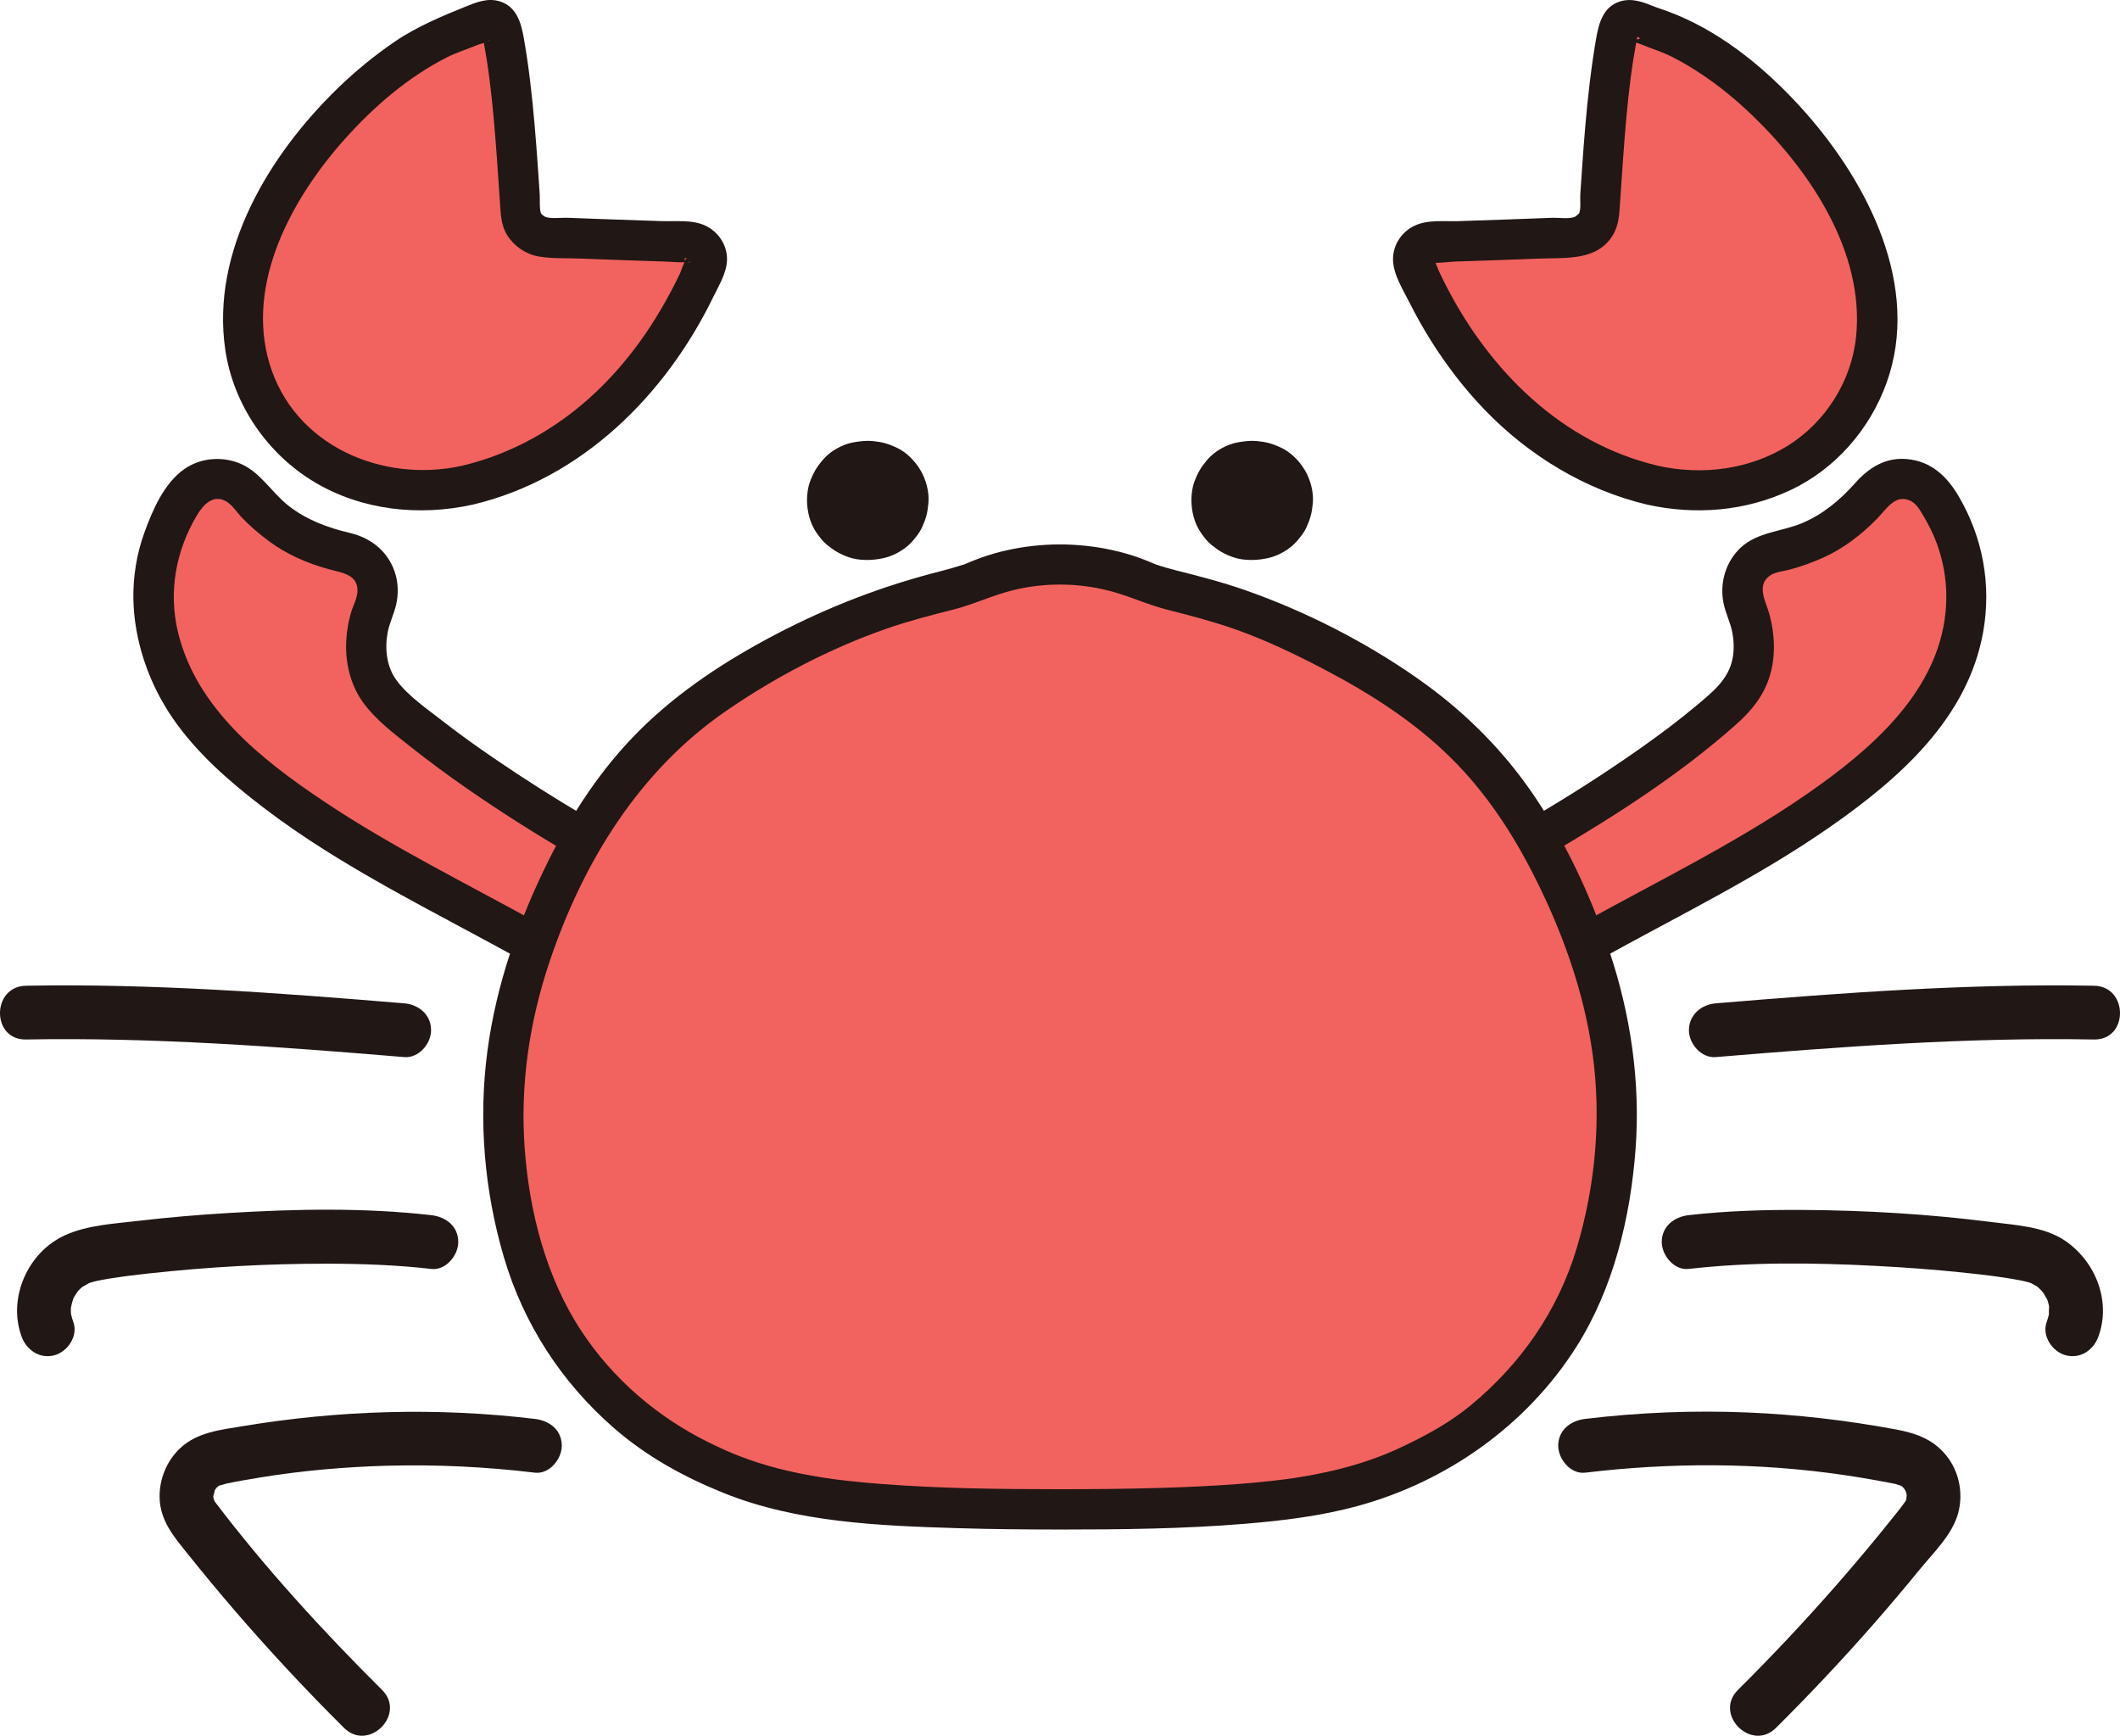 <?xml version="1.0" encoding="UTF-8"?><svg id="b" xmlns="http://www.w3.org/2000/svg" width="252.431" height="206.663" viewBox="0 0 252.431 206.663"><defs><style>.d{fill:#211715;}.e{fill:#f2635f;}</style></defs><g id="c"><path class="e" d="M196.778,57.768c9.192,2.103,19.083-1.1,23.985-9.498,8.352-14.308-3.988-32.2-15.545-40.536-2.566-1.851-5.318-3.499-8.353-4.438-.887-.275-2.731-1.421-3.597-.651-.329.293-.545.711-.631,1.143-1.311,6.588-1.718,14.312-2.228,21.671-.073,1.055-.701,2.008-1.998,2.592-.353.159-.751.175-1.138.189-5.663.205-11.325.438-16.99.584-1.43.037-2.427,1.489-1.863,2.804,3.772,8.795,9.772,16.888,18.047,21.896,3.153,1.909,6.682,3.414,10.31,4.244Z"/><path class="e" d="M183.715,99.403c5.322-3.129,15.936-9.777,22.389-15.833,3.135-2.942,3.34-7.45,1.718-11.422-1.088-2.664.38-5.686,3.193-6.293,2.389-.516,4.983-1.357,7.089-2.729,2.072-1.35,3.725-2.98,4.981-4.487,1.964-2.356,5.641-2.074,7.333.484,5.736,8.674,4.123,17.317.131,24.002-4.126,6.908-13.987,13.7-20.923,17.778-6.548,3.85-12.55,6.9-20.507,11.333"/><path class="e" d="M55.653,57.768c-9.192,2.103-19.083-1.1-23.985-9.498-8.352-14.308,3.988-32.2,15.545-40.536,2.566-1.851,5.318-3.499,8.353-4.438.887-.275,2.731-1.421,3.597-.651.329.293.545.711.631,1.143,1.311,6.588,1.718,14.312,2.228,21.671.073,1.055.701,2.008,1.998,2.592.353.159.751.175,1.138.189,5.663.205,11.325.438,16.99.584,1.43.037,2.427,1.489,1.863,2.804-3.772,8.795-9.772,16.888-18.047,21.896-3.153,1.909-6.682,3.414-10.31,4.244Z"/><path class="e" d="M68.715,99.403c-5.322-3.129-15.936-9.777-22.389-15.833-3.135-2.942-3.34-7.45-1.718-11.422,1.088-2.664-.38-5.686-3.193-6.293-2.389-.516-4.983-1.357-7.089-2.729-2.072-1.35-3.725-2.98-4.981-4.487-1.964-2.356-5.641-2.074-7.333.484-5.736,8.674-4.123,17.317-.131,24.002,4.126,6.908,13.987,13.7,20.923,17.778,6.548,3.85,12.55,6.9,20.507,11.333"/><path class="d" d="M196.14,60.083c5.745,1.271,11.706.789,17.051-1.728s9.449-7.228,11.447-12.78c4.112-11.428-2.194-23.736-9.671-32.188-3.907-4.416-8.703-8.558-14.076-11.067-.773-.361-1.563-.695-2.364-.99-.555-.204-1.111-.374-1.4-.49-1.394-.563-2.787-1.143-4.297-.646-1.872.617-2.432,2.468-2.742,4.204-.321,1.793-.571,3.599-.792,5.407-.428,3.507-.696,7.032-.94,10.555-.064.93-.127,1.859-.189,2.789-.042.631.109,1.736-.157,2.31.075-.162-.288.272-.472.352-.681.295-1.941.091-2.69.119-3.721.138-7.442.282-11.164.398-1.683.052-3.672-.198-5.235.537-1.545.725-2.583,2.277-2.581,4.002.001,1.768,1.201,3.646,1.979,5.19.771,1.531,1.61,3.027,2.522,4.479,1.855,2.955,4.002,5.758,6.425,8.269,5.249,5.441,11.963,9.533,19.348,11.279,3.004.71,4.286-3.917,1.276-4.629-11.416-2.699-20.025-11.264-25.247-21.469-.3-.586-.59-1.176-.869-1.772-.095-.203-.561-1.504-.667-1.528.284.064-.193.761-.348.54.14.201,2.655-.074,2.913-.082,3.398-.103,6.796-.231,10.194-.358,3.089-.115,6.771.278,8.636-2.763.748-1.219.783-2.56.877-3.946.115-1.704.228-3.408.35-5.111.231-3.206.492-6.414.897-9.603.175-1.374.389-2.744.641-4.106.009-.049.2-.856.141-.88,1.021.415-.798.29-.767.422.021.086.854.325,1.053.408,1.276.532,2.588.922,3.829,1.541,1.419.707,2.77,1.54,4.074,2.439,1.975,1.361,3.811,2.899,5.539,4.562,6.911,6.652,13.388,16.338,12.339,26.38-.549,5.253-3.631,10.128-8.098,12.921-4.597,2.874-10.238,3.568-15.488,2.407-3.01-.666-4.296,3.961-1.276,4.629Z"/><path class="d" d="M184.927,101.476c7.612-4.483,15.211-9.361,21.823-15.248,1.812-1.614,3.264-3.388,3.98-5.75s.602-4.96-.035-7.319c-.408-1.512-1.595-3.395-.002-4.591.65-.488,1.599-.534,2.373-.74,1.374-.366,2.709-.848,4.008-1.428,2.413-1.079,4.575-2.742,6.415-4.628,1.141-1.169,2.095-2.85,3.785-2.232.777.284,1.173.924,1.596,1.62.761,1.252,1.418,2.561,1.89,3.95.767,2.258,1.093,4.573.962,6.954-.512,9.343-7.755,16.121-14.849,21.259-9.052,6.556-19.226,11.42-28.966,16.841-2.7,1.502-.282,5.65,2.423,4.145,9.279-5.164,18.94-9.821,27.663-15.915,8.166-5.705,16.343-12.885,18.155-23.205.977-5.566-.043-11.15-2.888-16.038-1.423-2.445-3.318-4.253-6.254-4.499-2.52-.212-4.508,1.054-6.108,2.86-1.773,2.002-3.868,3.757-6.359,4.788-2.403.994-5.254,1.047-7.242,2.875-1.815,1.669-2.562,4.246-2.073,6.641.234,1.149.777,2.208,1.019,3.363.213,1.019.259,2.119.073,3.145-.469,2.593-2.448,4.11-4.362,5.718-2.156,1.812-4.418,3.493-6.721,5.113-4.125,2.902-8.385,5.616-12.731,8.175-2.66,1.567-.248,5.717,2.423,4.145h0Z"/><path class="d" d="M55.015,55.454c-9.509,2.103-20.011-2.393-22.929-12.175-2.876-9.639,2.75-19.785,9.019-26.775,3.439-3.835,7.47-7.317,12.083-9.662,1.214-.617,2.486-.994,3.736-1.516.245-.102,1.086-.284,1.232-.477.216-.284.09.162-.056-.111-.339-.472-.546-.576-.62-.312.041.207.081.414.12.621.565,2.995.912,6.024,1.188,9.058.302,3.319.514,6.645.74,9.97.094,1.381.114,2.736.877,3.946.82,1.301,2.219,2.254,3.727,2.514,1.596.275,3.293.189,4.909.249,1.78.066,3.559.133,5.339.197,1.618.058,3.236.112,4.854.162.786.024,1.644.132,2.428.069,1.213-.097.193.151.182-.108-.005-.117-.767-.188-.045-.419-.189.061-.746,1.697-.836,1.885-.341.713-.695,1.419-1.066,2.117-.742,1.398-1.542,2.765-2.403,4.092-1.613,2.484-3.449,4.799-5.524,6.913-4.656,4.743-10.464,8.227-16.954,9.762-3.005.71-1.733,5.34,1.276,4.629,12.956-3.063,22.951-13.023,28.645-24.735.646-1.329,1.565-2.825,1.628-4.331.074-1.775-.997-3.41-2.58-4.153-1.565-.735-3.549-.484-5.235-.537-1.942-.06-3.884-.128-5.825-.199-1.78-.065-3.559-.132-5.339-.198-.759-.028-1.842.132-2.561-.076-.307-.089-.587-.413-.597-.432-.217-.428-.121-1.669-.162-2.273-.063-.93-.125-1.859-.189-2.789-.129-1.856-.264-3.712-.426-5.566-.304-3.478-.691-6.958-1.305-10.396-.312-1.747-.872-3.572-2.742-4.204-1.508-.51-2.909.085-4.297.646-2.513,1.015-5.685,2.335-8.242,4.078-2.424,1.652-4.712,3.518-6.818,5.559-8.157,7.905-15.151,19.374-13.425,31.155.952,6.498,4.966,12.369,10.582,15.741,5.656,3.397,12.515,4.119,18.89,2.709,3.015-.667,1.739-5.295-1.276-4.629Z"/><path class="d" d="M69.927,97.331c-3.775-2.223-7.481-4.567-11.097-7.042-2.076-1.421-4.129-2.882-6.112-4.43-1.83-1.429-4.075-2.952-5.478-4.826-1.199-1.602-1.44-3.745-1.092-5.668.212-1.175.761-2.235,1.023-3.387.295-1.3.252-2.696-.193-3.957-.865-2.451-2.845-3.984-5.324-4.57-2.662-.63-5.178-1.555-7.344-3.271-1.922-1.523-3.289-3.905-5.561-4.92-2.194-.981-4.843-.792-6.826.606-2.404,1.695-3.764,4.878-4.736,7.559-.904,2.495-1.349,5.207-1.305,7.861.083,5.005,1.832,10.067,4.657,14.185,2.889,4.212,6.786,7.593,10.817,10.673,9.473,7.24,20.369,12.389,30.746,18.165,2.702,1.504,5.125-2.641,2.423-4.145-8.712-4.848-17.747-9.249-26.042-14.806-7.391-4.952-15.138-11.061-17.301-20.137-1.138-4.777-.242-9.655,2.257-13.854.807-1.356,1.976-2.511,3.452-1.695.776.428,1.309,1.326,1.913,1.956.981,1.022,2.055,1.938,3.19,2.784,2.136,1.593,4.605,2.661,7.168,3.363,1.558.427,3.45.612,3.403,2.593-.021.88-.537,1.757-.779,2.607-.349,1.227-.549,2.528-.574,3.804-.046,2.405.604,4.908,2.028,6.868,1.496,2.06,3.642,3.673,5.622,5.245,2.238,1.776,4.541,3.468,6.891,5.094,3.82,2.643,7.747,5.134,11.75,7.491,2.668,1.571,5.085-2.576,2.423-4.145h0Z"/><path class="d" d="M204.303,125.858c14.981-1.245,29.993-2.37,45.038-2.095,4.12.075,4.12-6.325,0-6.4-15.044-.274-30.056.85-45.038,2.095-1.722.143-3.2,1.368-3.2,3.2,0,1.62,1.468,3.344,3.2,3.2h0Z"/><path class="d" d="M201.067,151.08c7.385-.842,14.88-.745,22.292-.363,3.428.177,6.852.432,10.267.783.68.07,1.36.144,2.04.223.362.042.724.085,1.086.13.264.033,1.16.151.417.05,1.045.143,2.09.296,3.127.489.215.04.43.078.643.125.225.05.446.105.666.172l.321.109c-.198-.086-.199-.081-.002.015.147.075.289.158.432.241.812.471-.129-.163.268.174.164.14.313.294.465.446.073.073.454.598.202.224.098.145.581,1.085.406.65.155.386.278.82.329,1.235-.074-.598-.077.926-.042.672.043-.309-.06.229-.062.233-.075.244-.138.487-.225.726-.588,1.625.662,3.504,2.235,3.936,1.779.489,3.346-.604,3.936-2.235,1.533-4.236-.368-8.958-4.008-11.412-2.481-1.673-5.833-1.836-8.718-2.204-7.463-.952-15.017-1.399-22.538-1.444-4.517-.027-9.045.11-13.536.622-1.717.196-3.2,1.331-3.2,3.2,0,1.578,1.472,3.397,3.2,3.2h0Z"/><path class="d" d="M51.364,144.68c-8.052-.918-16.238-.742-24.313-.249-3.528.216-7.052.51-10.562.924-2.873.339-6.095.5-8.76,1.719-4.413,2.018-6.833,7.435-5.165,12.044.588,1.624,2.176,2.719,3.936,2.235,1.568-.431,2.826-2.303,2.235-3.936-.106-.294-.188-.588-.261-.891-.129-.531.006.399-.025-.136-.009-.163,0-.328-.014-.49-.018-.215.235-1.234.376-1.454.323-.507.4-.766,1.12-1.322-.303.234.589-.323.725-.385-.069.032-.34.128.011.006.271-.094.547-.164.826-.227.933-.209,1.888-.344,2.834-.482.272-.04.544-.077.817-.115.462-.064-.586.074-.109.015.128-.016.256-.033.384-.049.733-.093,1.466-.179,2.201-.259,7.086-.781,14.232-1.179,21.36-1.171,4.134.004,8.275.156,12.385.625,1.72.196,3.2-1.611,3.2-3.2,0-1.893-1.475-3.003-3.2-3.2h0Z"/><path class="d" d="M188.738,175.339c10.201-1.224,20.618-1.215,30.792.275,1.19.174,2.376.366,3.56.577.631.112,1.262.229,1.891.351.235.046.474.084.708.139.078.018.923.329.398.075.175.085.35.189.51.298-.124-.085-.387-.365.02.052.093.095.348.46.043.011.08.117.152.239.221.363.236.425-.122-.455.02.01.055.181.104.362.148.545.114.472-.002-.494-.019-.006-.01.294-.074.594.027.147-.043.19-.089.38-.154.563.065-.185.266-.39-.055.053-.235.324-.432.607-.729.981-.782.985-1.571,1.965-2.368,2.938-1.644,2.007-3.32,3.987-5.027,5.941-3.777,4.321-7.711,8.502-11.782,12.548-2.926,2.907,1.599,7.433,4.525,4.525,4.015-3.99,7.897-8.112,11.627-12.37,1.865-2.129,3.692-4.29,5.481-6.483,1.65-2.023,3.881-4.129,4.585-6.711.596-2.184.181-4.664-1.141-6.505-1.575-2.193-3.718-2.99-6.281-3.466-5.794-1.077-11.673-1.762-17.56-2.013-6.49-.277-12.991-.012-19.439.761-1.716.206-3.2,1.323-3.2,3.2,0,1.57,1.472,3.407,3.2,3.2h0Z"/><path class="d" d="M48.128,119.458c-14.981-1.245-29.993-2.37-45.038-2.095-4.113.075-4.127,6.475,0,6.4,15.044-.274,30.056.85,45.038,2.095,1.725.143,3.2-1.573,3.2-3.2,0-1.85-1.471-3.056-3.2-3.2h0Z"/><path class="d" d="M63.693,168.939c-11.61-1.393-23.338-1.049-34.869.875-2.601.434-5.301.705-7.326,2.569-1.628,1.498-2.548,3.725-2.494,5.931.069,2.851,1.825,4.796,3.517,6.907,1.77,2.209,3.578,4.386,5.424,6.531,4.154,4.827,8.501,9.484,13.018,13.973,2.925,2.906,7.453-1.617,4.525-4.525-7.061-7.016-13.951-14.554-19.906-22.406-.02-.027-.226-.469-.1-.161.138.338-.055-.233-.075-.315-.122-.496.047.497-.004-.004-.01-.096.008-.699-.025-.284s.305-.89.15-.551c-.152.332.066-.098.09-.124.641-.677-.465.428.196-.25.088-.091.454-.349.02-.052.16-.11.336-.214.51-.298-.5.242.471-.088.634-.122,1.333-.279,2.678-.508,4.022-.727,5.017-.817,10.095-1.261,15.176-1.396,5.852-.155,11.705.131,17.517.828,1.719.206,3.2-1.618,3.2-3.2,0-1.901-1.476-2.993-3.2-3.2h0Z"/><path class="e" d="M126.215,179.708c-29.264,0-35.92-2.191-44.729-6.761-4.386-2.275-8.213-5.688-11.438-9.432-4.833-5.611-7.128-11.505-8.558-17.611-3.72-15.889-.451-29.562,6.058-42.556,6.467-12.91,14.392-20.286,30.111-27.778,9.225-4.508,15.449-5.047,18.056-6.167.05-.022.1-.043.149-.064,6.613-2.849,14.089-2.849,20.701,0,.049.021.099.043.149.064,2.607,1.119,8.83,1.659,18.056,6.167,15.719,7.492,23.644,14.867,30.111,27.778,6.509,12.994,9.778,26.667,6.058,42.556-1.43,6.107-3.724,12-8.558,17.611-3.225,3.743-7.052,7.157-11.438,9.432-8.809,4.57-15.465,6.761-44.729,6.761Z"/><path class="d" d="M126.215,177.308c-7.128-.003-14.272-.08-21.382-.633-1.258-.098-2.515-.213-3.77-.351-1.359-.15-1.792-.204-3.024-.396-1.87-.291-3.731-.655-5.562-1.136-1.538-.404-3.053-.891-4.536-1.467-.329-.128-.655-.261-.982-.395.615.253-.384-.169-.609-.27-.686-.308-1.365-.632-2.039-.965-6.065-3.002-11.327-7.522-15.068-13.193-4.211-6.383-6.209-14.181-6.766-21.747s.548-15.094,2.971-22.29c3.981-11.821,10.644-22.693,21.039-29.842,5.833-4.012,12.384-7.444,19.071-9.772,2.611-.909,5.278-1.599,7.956-2.276,2.472-.626,4.65-1.701,7.13-2.309,3.716-.912,7.645-.886,11.353.053,2.435.617,4.587,1.667,7.028,2.283,2.704.683,5.395,1.387,8.028,2.313,3.64,1.28,7.125,2.953,10.541,4.74,5.521,2.888,10.814,6.259,15.253,10.666,4.115,4.086,7.282,8.919,9.883,14.082,3.336,6.621,5.889,13.716,6.904,21.086,1.06,7.704.34,15.629-1.88,23.069-2.233,7.485-6.66,13.844-12.682,18.8-2.168,1.785-4.588,3.173-7.1,4.409-.65.32-1.305.63-1.966.926-.201.09-1.151.491-.536.238-.377.155-.754.308-1.135.454-3.242,1.244-6.63,2.034-10.058,2.561-.271.042-.542.081-.813.12-.5.073-.056.011-.447.061-.593.076-1.187.146-1.781.211-1.261.138-2.524.251-3.788.348-3.125.24-6.257.378-9.39.47-3.946.115-7.895.15-11.843.152-3.089.001-3.094,4.801,0,4.8,7.372-.003,14.766-.08,22.116-.692,4.481-.373,8.998-.926,13.344-2.115,10.615-2.903,20.089-9.595,26.012-18.927,4.431-6.982,6.463-15.447,7.065-23.62.587-7.963-.599-16.012-3.143-23.566-2.281-6.775-5.419-13.484-9.557-19.334-3.638-5.144-8.112-9.475-13.268-13.084-6.226-4.359-13.293-7.965-20.457-10.484-2.705-.951-5.47-1.662-8.246-2.367-.833-.212-1.656-.438-2.467-.722-.374-.131.119.054.16.071-.26-.105-.517-.22-.776-.327-.473-.197-.95-.384-1.433-.555-1.027-.364-2.077-.661-3.141-.894-4.164-.909-8.479-.898-12.637.046-.992.225-1.97.509-2.929.847-.483.171-.96.359-1.433.555-.259.108-.516.222-.776.327.613-.247.225-.087.09-.045-.869.268-1.731.528-2.614.751-6.915,1.745-13.386,4.227-19.716,7.536-5.914,3.092-11.596,6.792-16.335,11.527-4.431,4.428-7.91,9.698-10.696,15.288-3.594,7.211-6.286,14.835-7.345,22.844-1.081,8.173-.37,16.563,1.952,24.472,2.344,7.98,6.877,14.965,13.157,20.42,3.875,3.366,8.323,5.809,13.062,7.712,8.714,3.5,18.512,3.888,27.778,4.171,4.075.125,8.152.162,12.228.163,3.089.001,3.094-4.799,0-4.8Z"/><path class="d" d="M109.585,55.954c-.661-1.106-1.691-2.147-2.875-2.684-1.036-.47-1.679-.645-2.824-.758-.749-.074-1.508.025-2.245.151-1.334.228-2.785,1.047-3.662,2.081-.744.878-1.134,1.535-1.533,2.61-.255.687-.343,1.451-.353,2.18,0,1.331.351,2.773,1.12,3.878.369.53.763,1.061,1.269,1.467.876.701,1.483,1.071,2.558,1.456,1.281.459,2.924.407,4.234.1,1.235-.289,2.574-1.059,3.399-2.03.421-.496.839-1.004,1.108-1.598.477-1.051.665-1.745.768-2.915.116-1.325-.285-2.803-.963-3.938Z"/><path class="d" d="M155.355,55.954c-.661-1.106-1.691-2.147-2.875-2.684-1.036-.47-1.679-.645-2.824-.758-.749-.074-1.508.025-2.245.151-1.334.228-2.785,1.047-3.662,2.081-.744.878-1.134,1.535-1.533,2.61-.255.687-.343,1.451-.353,2.18,0,1.331.351,2.773,1.12,3.878.369.53.763,1.061,1.269,1.467.876.701,1.483,1.071,2.558,1.456,1.281.459,2.924.407,4.234.1,1.235-.289,2.574-1.059,3.399-2.03.421-.496.839-1.004,1.108-1.598.477-1.051.665-1.745.768-2.915.116-1.325-.285-2.803-.963-3.938Z"/></g></svg>